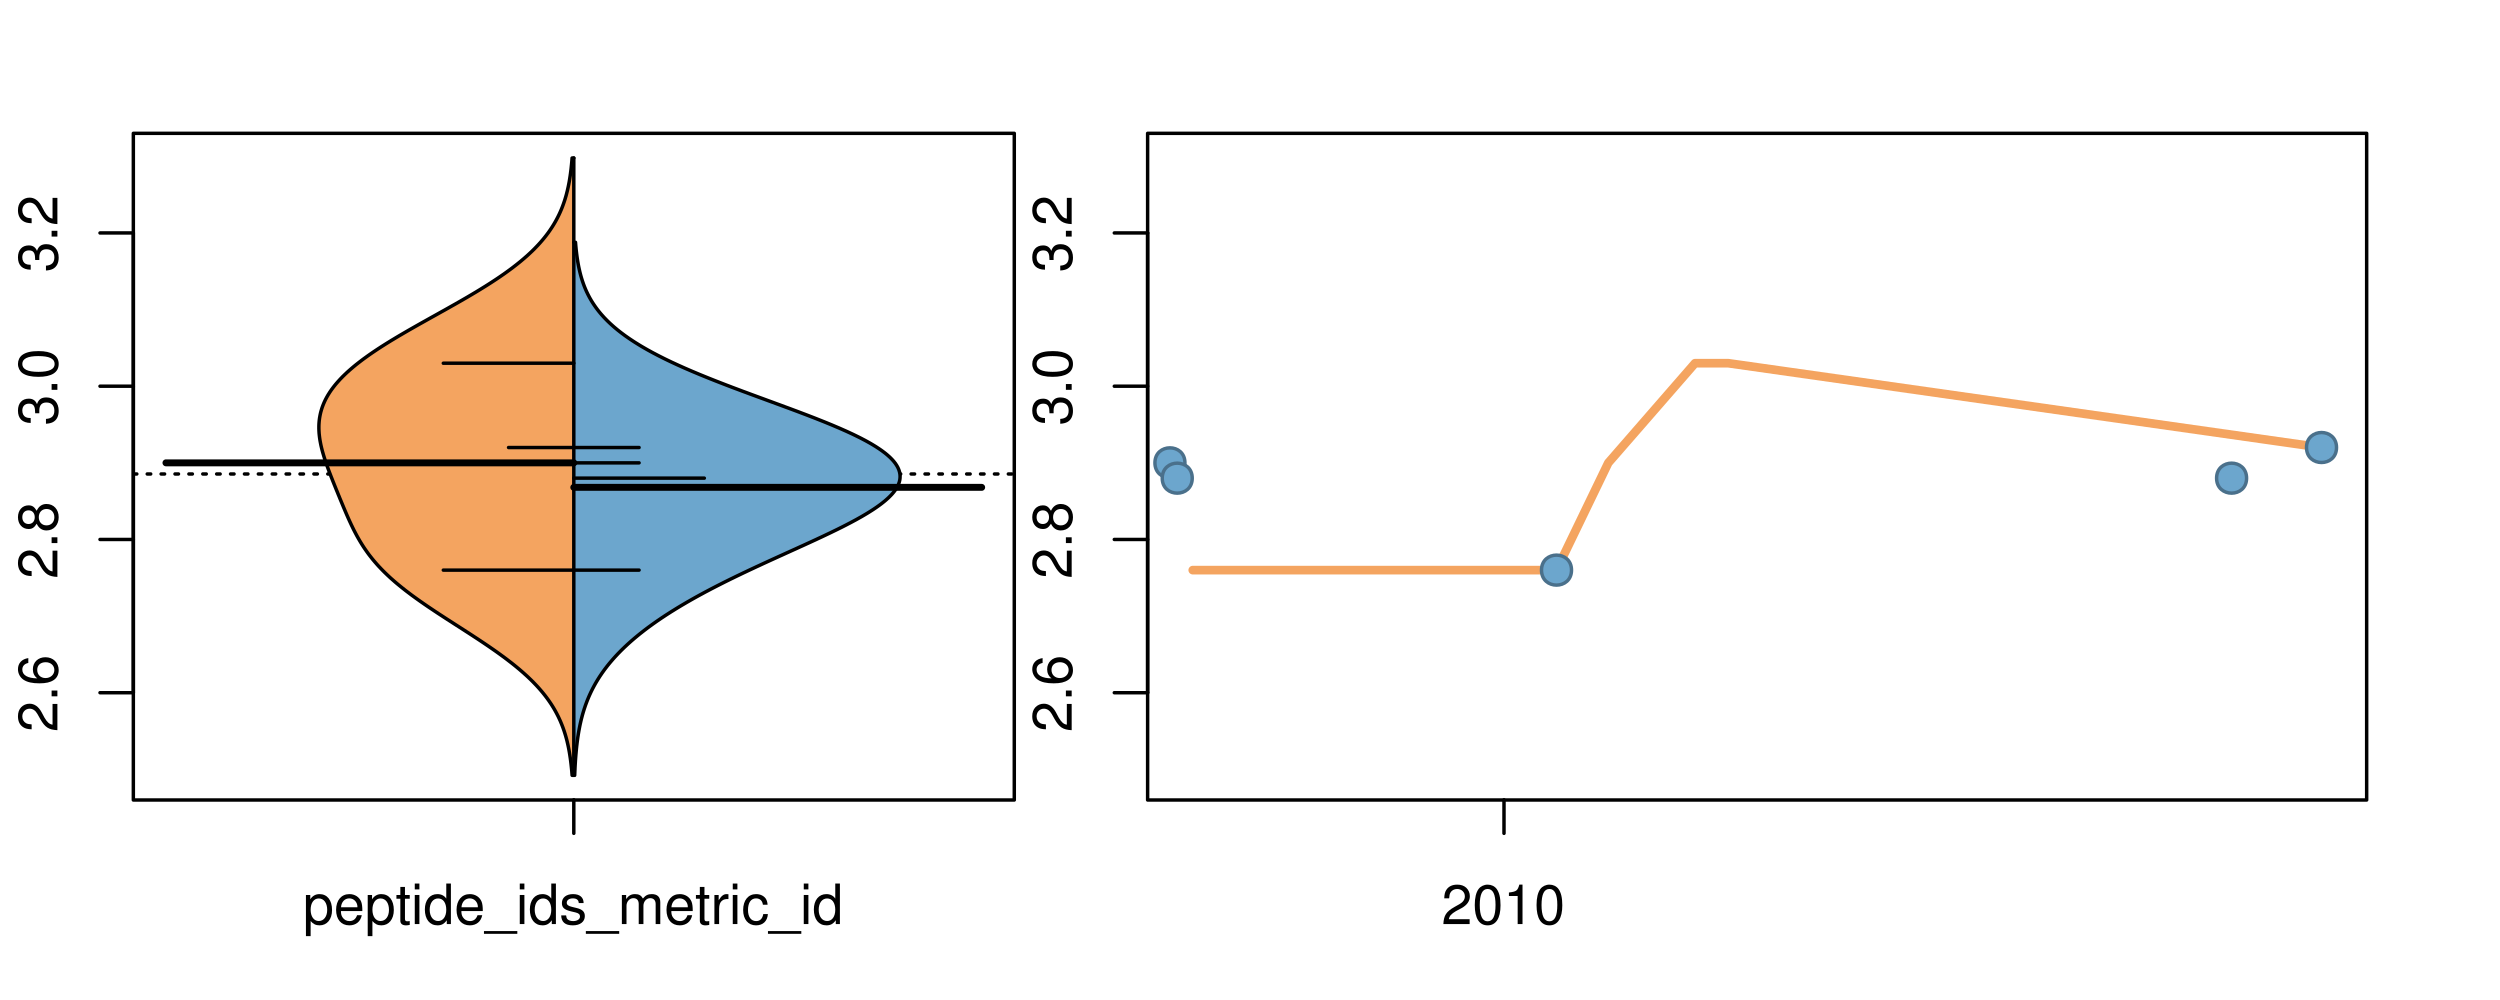 <?xml version="1.0" encoding="UTF-8"?>
<svg xmlns="http://www.w3.org/2000/svg" xmlns:xlink="http://www.w3.org/1999/xlink" width="540pt" height="216pt" viewBox="0 0 540 216" version="1.1">
<defs>
<g>
<symbol overflow="visible" id="glyph0-0">
<path style="stroke:none;" d="M -1.047 -6.078 L -1.047 -1.594 C -1.734 -1.703 -2.188 -2.094 -2.797 -3.125 L -3.438 -4.328 C -4.094 -5.516 -4.969 -6.125 -6.016 -6.125 C -6.719 -6.125 -7.375 -5.844 -7.844 -5.344 C -8.297 -4.844 -8.516 -4.219 -8.516 -3.406 C -8.516 -2.328 -8.125 -1.531 -7.406 -1.062 C -6.953 -0.75 -6.422 -0.625 -5.562 -0.594 L -5.562 -1.656 C -6.125 -1.688 -6.484 -1.766 -6.75 -1.906 C -7.266 -2.188 -7.578 -2.734 -7.578 -3.375 C -7.578 -4.328 -6.906 -5.047 -5.984 -5.047 C -5.312 -5.047 -4.734 -4.656 -4.312 -3.906 L -3.688 -2.797 C -2.672 -1.016 -1.875 -0.5 0 -0.406 L 0 -6.078 Z M -1.047 -6.078 "/>
</symbol>
<symbol overflow="visible" id="glyph0-1">
<path style="stroke:none;" d="M -1.25 -2.297 L -1.25 -1.047 L 0 -1.047 L 0 -2.297 Z M -1.25 -2.297 "/>
</symbol>
<symbol overflow="visible" id="glyph0-2">
<path style="stroke:none;" d="M -6.281 -5.969 C -7.688 -5.766 -8.516 -4.859 -8.516 -3.562 C -8.516 -2.625 -8.047 -1.781 -7.297 -1.281 C -6.469 -0.75 -5.422 -0.516 -3.875 -0.516 C -2.453 -0.516 -1.531 -0.734 -0.781 -1.234 C -0.094 -1.688 0.281 -2.438 0.281 -3.375 C 0.281 -4.984 -0.922 -6.156 -2.594 -6.156 C -4.172 -6.156 -5.297 -5.078 -5.297 -3.547 C -5.297 -2.719 -4.969 -2.047 -4.344 -1.594 C -6.422 -1.609 -7.578 -2.281 -7.578 -3.484 C -7.578 -4.234 -7.109 -4.75 -6.281 -4.922 Z M -4.359 -3.422 C -4.359 -4.438 -3.641 -5.078 -2.516 -5.078 C -1.438 -5.078 -0.656 -4.359 -0.656 -3.391 C -0.656 -2.406 -1.469 -1.656 -2.562 -1.656 C -3.625 -1.656 -4.359 -2.375 -4.359 -3.422 Z M -4.359 -3.422 "/>
</symbol>
<symbol overflow="visible" id="glyph0-3">
<path style="stroke:none;" d="M -4.469 -4.688 C -5 -5.562 -5.438 -5.859 -6.234 -5.859 C -7.578 -5.859 -8.516 -4.812 -8.516 -3.297 C -8.516 -1.797 -7.578 -0.75 -6.234 -0.75 C -5.453 -0.75 -5.016 -1.031 -4.469 -1.891 C -4.016 -0.922 -3.297 -0.438 -2.359 -0.438 C -0.797 -0.438 0.281 -1.625 0.281 -3.297 C 0.281 -4.984 -0.797 -6.156 -2.359 -6.156 C -3.297 -6.156 -4.016 -5.672 -4.469 -4.688 Z M -7.578 -3.297 C -7.578 -4.203 -7.047 -4.781 -6.219 -4.781 C -5.422 -4.781 -4.891 -4.188 -4.891 -3.297 C -4.891 -2.406 -5.422 -1.828 -6.234 -1.828 C -7.047 -1.828 -7.578 -2.406 -7.578 -3.297 Z M -4.016 -3.297 C -4.016 -4.359 -3.344 -5.078 -2.344 -5.078 C -1.328 -5.078 -0.656 -4.359 -0.656 -3.281 C -0.656 -2.25 -1.344 -1.531 -2.344 -1.531 C -3.344 -1.531 -4.016 -2.25 -4.016 -3.297 Z M -4.016 -3.297 "/>
</symbol>
<symbol overflow="visible" id="glyph0-4">
<path style="stroke:none;" d="M -3.906 -2.656 L -3.906 -3.234 C -3.906 -4.391 -3.391 -4.984 -2.359 -4.984 C -1.297 -4.984 -0.656 -4.328 -0.656 -3.234 C -0.656 -2.078 -1.234 -1.516 -2.469 -1.438 L -2.469 -0.391 C -1.781 -0.438 -1.344 -0.547 -0.953 -0.75 C -0.141 -1.188 0.281 -2.031 0.281 -3.188 C 0.281 -4.938 -0.766 -6.078 -2.375 -6.078 C -3.453 -6.078 -4.062 -5.656 -4.406 -4.625 C -4.719 -5.422 -5.312 -5.812 -6.172 -5.812 C -7.625 -5.812 -8.516 -4.844 -8.516 -3.234 C -8.516 -1.516 -7.578 -0.594 -5.766 -0.562 L -5.766 -1.625 C -6.281 -1.625 -6.562 -1.688 -6.828 -1.812 C -7.297 -2.047 -7.578 -2.578 -7.578 -3.234 C -7.578 -4.172 -7.031 -4.734 -6.125 -4.734 C -5.531 -4.734 -5.172 -4.531 -4.984 -4.062 C -4.859 -3.766 -4.812 -3.391 -4.797 -2.656 Z M -3.906 -2.656 "/>
</symbol>
<symbol overflow="visible" id="glyph0-5">
<path style="stroke:none;" d="M -8.516 -3.297 C -8.516 -2.516 -8.156 -1.781 -7.578 -1.344 C -6.828 -0.797 -5.688 -0.516 -4.109 -0.516 C -1.25 -0.516 0.281 -1.469 0.281 -3.297 C 0.281 -5.094 -1.25 -6.078 -4.047 -6.078 C -5.703 -6.078 -6.797 -5.812 -7.578 -5.25 C -8.172 -4.812 -8.516 -4.109 -8.516 -3.297 Z M -7.578 -3.297 C -7.578 -4.438 -6.422 -5 -4.141 -5 C -1.734 -5 -0.594 -4.453 -0.594 -3.281 C -0.594 -2.156 -1.781 -1.594 -4.109 -1.594 C -6.438 -1.594 -7.578 -2.156 -7.578 -3.297 Z M -7.578 -3.297 "/>
</symbol>
<symbol overflow="visible" id="glyph0-6">
<path style="stroke:none;" d="M -8.75 -5.938 L -8.75 -4.938 L -5.5 -4.938 C -6.125 -4.531 -6.469 -3.859 -6.469 -3.016 C -6.469 -1.375 -5.156 -0.312 -3.156 -0.312 C -1.031 -0.312 0.281 -1.359 0.281 -3.047 C 0.281 -3.906 -0.047 -4.516 -0.828 -5.047 L 0 -5.047 L 0 -5.938 Z M -5.531 -3.188 C -5.531 -4.266 -4.578 -4.938 -3.078 -4.938 C -1.625 -4.938 -0.656 -4.25 -0.656 -3.188 C -0.656 -2.094 -1.625 -1.359 -3.094 -1.359 C -4.562 -1.359 -5.531 -2.094 -5.531 -3.188 Z M -5.531 -3.188 "/>
</symbol>
<symbol overflow="visible" id="glyph0-7">
<path style="stroke:none;" d="M -6.281 -3.094 L -6.281 -2.047 L -7.266 -2.047 C -7.688 -2.047 -7.906 -2.297 -7.906 -2.75 C -7.906 -2.828 -7.906 -2.875 -7.891 -3.094 L -8.719 -3.094 C -8.766 -2.875 -8.781 -2.734 -8.781 -2.531 C -8.781 -1.609 -8.25 -1.062 -7.359 -1.062 L -6.281 -1.062 L -6.281 -0.219 L -5.469 -0.219 L -5.469 -1.062 L 0 -1.062 L 0 -2.047 L -5.469 -2.047 L -5.469 -3.094 Z M -6.281 -3.094 "/>
</symbol>
<symbol overflow="visible" id="glyph0-8">
<path style="stroke:none;" d="M 1.516 -6.938 L 1.516 0.266 L 2.109 0.266 L 2.109 -6.938 Z M 1.516 -6.938 "/>
</symbol>
<symbol overflow="visible" id="glyph0-9">
<path style="stroke:none;" d="M -6.469 -3.266 C -6.469 -1.5 -5.203 -0.438 -3.094 -0.438 C -0.984 -0.438 0.281 -1.484 0.281 -3.281 C 0.281 -5.047 -0.984 -6.125 -3.047 -6.125 C -5.219 -6.125 -6.469 -5.078 -6.469 -3.266 Z M -5.547 -3.281 C -5.547 -4.406 -4.625 -5.078 -3.062 -5.078 C -1.578 -5.078 -0.641 -4.375 -0.641 -3.281 C -0.641 -2.156 -1.578 -1.469 -3.094 -1.469 C -4.609 -1.469 -5.547 -2.156 -5.547 -3.281 Z M -5.547 -3.281 "/>
</symbol>
<symbol overflow="visible" id="glyph0-10">
<path style="stroke:none;" d="M -8.75 -1.828 L -8.75 -0.812 L 0 -0.812 L 0 -1.828 Z M -8.75 -1.828 "/>
</symbol>
<symbol overflow="visible" id="glyph0-11">
<path style="stroke:none;" d="M -6.062 -3.109 L 0 -3.109 L 0 -4.156 L -8.516 -4.156 L -8.516 -3.469 C -7.203 -3.094 -7.016 -2.859 -6.812 -1.219 L -6.062 -1.219 Z M -6.062 -3.109 "/>
</symbol>
<symbol overflow="visible" id="glyph0-12">
<path style="stroke:none;" d="M 0 -3.422 L -6.281 -5.828 L -6.281 -4.703 L -1.188 -2.922 L -6.281 -1.25 L -6.281 -0.125 L 0 -2.328 Z M 0 -3.422 "/>
</symbol>
<symbol overflow="visible" id="glyph0-13">
<path style="stroke:none;" d="M -0.594 -6.422 C -0.562 -6.312 -0.562 -6.266 -0.562 -6.203 C -0.562 -5.859 -0.75 -5.656 -1.062 -5.656 L -4.75 -5.656 C -5.875 -5.656 -6.469 -4.844 -6.469 -3.297 C -6.469 -2.391 -6.203 -1.625 -5.734 -1.219 C -5.406 -0.922 -5.047 -0.797 -4.422 -0.781 L -4.422 -1.781 C -5.203 -1.875 -5.547 -2.328 -5.547 -3.266 C -5.547 -4.156 -5.203 -4.672 -4.609 -4.672 L -4.344 -4.672 C -3.922 -4.672 -3.75 -4.422 -3.641 -3.625 C -3.469 -2.203 -3.422 -1.984 -3.266 -1.609 C -2.969 -0.875 -2.406 -0.5 -1.578 -0.5 C -0.438 -0.5 0.281 -1.297 0.281 -2.562 C 0.281 -3.359 0 -4 -0.641 -4.703 C -0.016 -4.781 0.281 -5.094 0.281 -5.734 C 0.281 -5.938 0.25 -6.094 0.172 -6.422 Z M -1.984 -4.672 C -1.641 -4.672 -1.438 -4.578 -1.156 -4.266 C -0.797 -3.859 -0.594 -3.375 -0.594 -2.781 C -0.594 -2 -0.969 -1.547 -1.609 -1.547 C -2.266 -1.547 -2.609 -1.984 -2.766 -3.062 C -2.906 -4.109 -2.953 -4.328 -3.109 -4.672 Z M -1.984 -4.672 "/>
</symbol>
<symbol overflow="visible" id="glyph0-14">
<path style="stroke:none;" d="M 0 -5.781 L -6.281 -5.781 L -6.281 -4.781 L -2.719 -4.781 C -1.438 -4.781 -0.594 -4.109 -0.594 -3.078 C -0.594 -2.281 -1.078 -1.781 -1.844 -1.781 L -6.281 -1.781 L -6.281 -0.781 L -1.438 -0.781 C -0.391 -0.781 0.281 -1.562 0.281 -2.781 C 0.281 -3.703 -0.047 -4.297 -0.875 -4.891 L 0 -4.891 Z M 0 -5.781 "/>
</symbol>
<symbol overflow="visible" id="glyph0-15">
<path style="stroke:none;" d="M -2.812 -6.156 C -3.766 -6.156 -4.344 -6.078 -4.812 -5.906 C -5.844 -5.5 -6.469 -4.531 -6.469 -3.359 C -6.469 -1.609 -5.125 -0.484 -3.062 -0.484 C -1 -0.484 0.281 -1.578 0.281 -3.344 C 0.281 -4.781 -0.547 -5.766 -1.906 -6.031 L -1.906 -5.016 C -1.078 -4.734 -0.641 -4.172 -0.641 -3.375 C -0.641 -2.734 -0.938 -2.203 -1.469 -1.859 C -1.828 -1.625 -2.188 -1.531 -2.812 -1.531 Z M -3.625 -1.547 C -4.781 -1.625 -5.547 -2.344 -5.547 -3.344 C -5.547 -4.328 -4.734 -5.094 -3.703 -5.094 C -3.672 -5.094 -3.641 -5.094 -3.625 -5.078 Z M -3.625 -1.547 "/>
</symbol>
<symbol overflow="visible" id="glyph1-0">
<path style="stroke:none;" d="M 0.641 2.609 L 1.656 2.609 L 1.656 -0.656 C 2.188 -0.016 2.766 0.281 3.594 0.281 C 5.203 0.281 6.281 -1.031 6.281 -3.031 C 6.281 -5.141 5.25 -6.469 3.578 -6.469 C 2.719 -6.469 2.047 -6.078 1.578 -5.344 L 1.578 -6.281 L 0.641 -6.281 Z M 3.406 -5.531 C 4.516 -5.531 5.234 -4.562 5.234 -3.062 C 5.234 -1.625 4.5 -0.656 3.406 -0.656 C 2.359 -0.656 1.656 -1.625 1.656 -3.094 C 1.656 -4.578 2.359 -5.531 3.406 -5.531 Z M 3.406 -5.531 "/>
</symbol>
<symbol overflow="visible" id="glyph1-1">
<path style="stroke:none;" d="M 6.156 -2.812 C 6.156 -3.766 6.078 -4.344 5.906 -4.812 C 5.5 -5.844 4.531 -6.469 3.359 -6.469 C 1.609 -6.469 0.484 -5.125 0.484 -3.062 C 0.484 -1 1.578 0.281 3.344 0.281 C 4.781 0.281 5.766 -0.547 6.031 -1.906 L 5.016 -1.906 C 4.734 -1.078 4.172 -0.641 3.375 -0.641 C 2.734 -0.641 2.203 -0.938 1.859 -1.469 C 1.625 -1.828 1.531 -2.188 1.531 -2.812 Z M 1.547 -3.625 C 1.625 -4.781 2.344 -5.547 3.344 -5.547 C 4.328 -5.547 5.094 -4.734 5.094 -3.703 C 5.094 -3.672 5.094 -3.641 5.078 -3.625 Z M 1.547 -3.625 "/>
</symbol>
<symbol overflow="visible" id="glyph1-2">
<path style="stroke:none;" d="M 3.047 -6.281 L 2.016 -6.281 L 2.016 -8.016 L 1.016 -8.016 L 1.016 -6.281 L 0.172 -6.281 L 0.172 -5.469 L 1.016 -5.469 L 1.016 -0.719 C 1.016 -0.078 1.453 0.281 2.234 0.281 C 2.469 0.281 2.719 0.25 3.047 0.188 L 3.047 -0.641 C 2.922 -0.609 2.766 -0.594 2.562 -0.594 C 2.141 -0.594 2.016 -0.719 2.016 -1.156 L 2.016 -5.469 L 3.047 -5.469 Z M 3.047 -6.281 "/>
</symbol>
<symbol overflow="visible" id="glyph1-3">
<path style="stroke:none;" d="M 1.797 -6.281 L 0.797 -6.281 L 0.797 0 L 1.797 0 Z M 1.797 -8.75 L 0.797 -8.75 L 0.797 -7.484 L 1.797 -7.484 Z M 1.797 -8.75 "/>
</symbol>
<symbol overflow="visible" id="glyph1-4">
<path style="stroke:none;" d="M 5.938 -8.75 L 4.938 -8.75 L 4.938 -5.5 C 4.531 -6.125 3.859 -6.469 3.016 -6.469 C 1.375 -6.469 0.312 -5.156 0.312 -3.156 C 0.312 -1.031 1.359 0.281 3.047 0.281 C 3.906 0.281 4.516 -0.047 5.047 -0.828 L 5.047 0 L 5.938 0 Z M 3.188 -5.531 C 4.266 -5.531 4.938 -4.578 4.938 -3.078 C 4.938 -1.625 4.25 -0.656 3.188 -0.656 C 2.094 -0.656 1.359 -1.625 1.359 -3.094 C 1.359 -4.562 2.094 -5.531 3.188 -5.531 Z M 3.188 -5.531 "/>
</symbol>
<symbol overflow="visible" id="glyph1-5">
<path style="stroke:none;" d="M 6.938 1.516 L -0.266 1.516 L -0.266 2.109 L 6.938 2.109 Z M 6.938 1.516 "/>
</symbol>
<symbol overflow="visible" id="glyph1-6">
<path style="stroke:none;" d="M 5.25 -4.531 C 5.25 -5.766 4.422 -6.469 2.969 -6.469 C 1.516 -6.469 0.562 -5.719 0.562 -4.547 C 0.562 -3.562 1.062 -3.094 2.562 -2.734 L 3.484 -2.516 C 4.188 -2.344 4.469 -2.094 4.469 -1.625 C 4.469 -1.047 3.875 -0.641 3 -0.641 C 2.453 -0.641 2 -0.797 1.75 -1.062 C 1.594 -1.25 1.531 -1.422 1.469 -1.875 L 0.406 -1.875 C 0.453 -0.422 1.266 0.281 2.922 0.281 C 4.5 0.281 5.516 -0.5 5.516 -1.719 C 5.516 -2.656 4.984 -3.172 3.734 -3.469 L 2.766 -3.703 C 1.953 -3.891 1.609 -4.156 1.609 -4.594 C 1.609 -5.172 2.125 -5.547 2.938 -5.547 C 3.75 -5.547 4.172 -5.203 4.203 -4.531 Z M 5.25 -4.531 "/>
</symbol>
<symbol overflow="visible" id="glyph1-7">
<path style="stroke:none;" d="M 0.844 -6.281 L 0.844 0 L 1.844 0 L 1.844 -3.953 C 1.844 -4.859 2.516 -5.594 3.328 -5.594 C 4.062 -5.594 4.484 -5.141 4.484 -4.328 L 4.484 0 L 5.5 0 L 5.5 -3.953 C 5.5 -4.859 6.156 -5.594 6.969 -5.594 C 7.703 -5.594 8.141 -5.125 8.141 -4.328 L 8.141 0 L 9.141 0 L 9.141 -4.719 C 9.141 -5.844 8.5 -6.469 7.312 -6.469 C 6.484 -6.469 5.969 -6.219 5.391 -5.516 C 5.016 -6.188 4.516 -6.469 3.703 -6.469 C 2.859 -6.469 2.297 -6.156 1.766 -5.406 L 1.766 -6.281 Z M 0.844 -6.281 "/>
</symbol>
<symbol overflow="visible" id="glyph1-8">
<path style="stroke:none;" d="M 0.828 -6.281 L 0.828 0 L 1.844 0 L 1.844 -3.266 C 1.844 -4.156 2.062 -4.75 2.547 -5.094 C 2.859 -5.328 3.156 -5.406 3.859 -5.406 L 3.859 -6.438 C 3.688 -6.453 3.594 -6.469 3.469 -6.469 C 2.812 -6.469 2.328 -6.078 1.75 -5.141 L 1.75 -6.281 Z M 0.828 -6.281 "/>
</symbol>
<symbol overflow="visible" id="glyph1-9">
<path style="stroke:none;" d="M 5.656 -4.172 C 5.609 -4.781 5.469 -5.188 5.234 -5.531 C 4.797 -6.125 4.047 -6.469 3.172 -6.469 C 1.469 -6.469 0.375 -5.125 0.375 -3.031 C 0.375 -1.016 1.453 0.281 3.156 0.281 C 4.656 0.281 5.609 -0.625 5.719 -2.156 L 4.719 -2.156 C 4.547 -1.156 4.031 -0.641 3.188 -0.641 C 2.078 -0.641 1.422 -1.547 1.422 -3.031 C 1.422 -4.609 2.062 -5.547 3.156 -5.547 C 4 -5.547 4.531 -5.047 4.641 -4.172 Z M 5.656 -4.172 "/>
</symbol>
<symbol overflow="visible" id="glyph1-10">
<path style="stroke:none;" d="M 6.078 -1.047 L 1.594 -1.047 C 1.703 -1.734 2.094 -2.188 3.125 -2.797 L 4.328 -3.438 C 5.516 -4.094 6.125 -4.969 6.125 -6.016 C 6.125 -6.719 5.844 -7.375 5.344 -7.844 C 4.844 -8.297 4.219 -8.516 3.406 -8.516 C 2.328 -8.516 1.531 -8.125 1.062 -7.406 C 0.75 -6.953 0.625 -6.422 0.594 -5.562 L 1.656 -5.562 C 1.688 -6.125 1.766 -6.484 1.906 -6.75 C 2.188 -7.266 2.734 -7.578 3.375 -7.578 C 4.328 -7.578 5.047 -6.906 5.047 -5.984 C 5.047 -5.312 4.656 -4.734 3.906 -4.312 L 2.797 -3.688 C 1.016 -2.672 0.5 -1.875 0.406 0 L 6.078 0 Z M 6.078 -1.047 "/>
</symbol>
<symbol overflow="visible" id="glyph1-11">
<path style="stroke:none;" d="M 3.297 -8.516 C 2.516 -8.516 1.781 -8.156 1.344 -7.578 C 0.797 -6.828 0.516 -5.688 0.516 -4.109 C 0.516 -1.25 1.469 0.281 3.297 0.281 C 5.094 0.281 6.078 -1.25 6.078 -4.047 C 6.078 -5.703 5.812 -6.797 5.25 -7.578 C 4.812 -8.172 4.109 -8.516 3.297 -8.516 Z M 3.297 -7.578 C 4.438 -7.578 5 -6.422 5 -4.141 C 5 -1.734 4.453 -0.594 3.281 -0.594 C 2.156 -0.594 1.594 -1.781 1.594 -4.109 C 1.594 -6.438 2.156 -7.578 3.297 -7.578 Z M 3.297 -7.578 "/>
</symbol>
<symbol overflow="visible" id="glyph1-12">
<path style="stroke:none;" d="M 3.109 -6.062 L 3.109 0 L 4.156 0 L 4.156 -8.516 L 3.469 -8.516 C 3.094 -7.203 2.859 -7.016 1.219 -6.812 L 1.219 -6.062 Z M 3.109 -6.062 "/>
</symbol>
</g>
<clipPath id="clip1">
  <path d="M 28.801 28.801 L 220.086 28.801 L 220.086 173.801 L 28.801 173.801 Z M 28.801 28.801 "/>
</clipPath>
<clipPath id="clip2">
  <path d="M 247.887 28.801 L 512.199 28.801 L 512.199 173.801 L 247.887 173.801 Z M 247.887 28.801 "/>
</clipPath>
<clipPath id="clip3">
  <path d="M 233.484 14.398 L 526.598 14.398 L 526.598 188.199 L 233.484 188.199 Z M 233.484 14.398 "/>
</clipPath>
<clipPath id="clip4">
  <path d="M 247.887 28.801 L 512.199 28.801 L 512.199 173.801 L 247.887 173.801 Z M 247.887 28.801 "/>
</clipPath>
</defs>
<g id="surface731">
<path style="fill:none;stroke-width:0.75;stroke-linecap:round;stroke-linejoin:round;stroke:rgb(0%,0%,0%);stroke-opacity:1;stroke-miterlimit:10;" d="M 28.801 172.801 L 219.086 172.801 L 219.086 28.801 L 28.801 28.801 L 28.801 172.801 "/>
<path style="fill:none;stroke-width:0.75;stroke-linecap:round;stroke-linejoin:round;stroke:rgb(0%,0%,0%);stroke-opacity:1;stroke-miterlimit:10;" d="M 28.801 149.625 L 28.801 50.32 "/>
<path style="fill:none;stroke-width:0.75;stroke-linecap:round;stroke-linejoin:round;stroke:rgb(0%,0%,0%);stroke-opacity:1;stroke-miterlimit:10;" d="M 28.801 149.625 L 21.602 149.625 "/>
<path style="fill:none;stroke-width:0.75;stroke-linecap:round;stroke-linejoin:round;stroke:rgb(0%,0%,0%);stroke-opacity:1;stroke-miterlimit:10;" d="M 28.801 116.523 L 21.602 116.523 "/>
<path style="fill:none;stroke-width:0.75;stroke-linecap:round;stroke-linejoin:round;stroke:rgb(0%,0%,0%);stroke-opacity:1;stroke-miterlimit:10;" d="M 28.801 83.422 L 21.602 83.422 "/>
<path style="fill:none;stroke-width:0.75;stroke-linecap:round;stroke-linejoin:round;stroke:rgb(0%,0%,0%);stroke-opacity:1;stroke-miterlimit:10;" d="M 28.801 50.32 L 21.602 50.32 "/>
<g style="fill:rgb(0%,0%,0%);fill-opacity:1;">
  <use xlink:href="#glyph0-0" x="12.396" y="158.125"/>
  <use xlink:href="#glyph0-1" x="12.396" y="151.453"/>
  <use xlink:href="#glyph0-2" x="12.396" y="148.117"/>
</g>
<g style="fill:rgb(0%,0%,0%);fill-opacity:1;">
  <use xlink:href="#glyph0-0" x="12.396" y="125.023"/>
  <use xlink:href="#glyph0-1" x="12.396" y="118.352"/>
  <use xlink:href="#glyph0-3" x="12.396" y="115.016"/>
</g>
<g style="fill:rgb(0%,0%,0%);fill-opacity:1;">
  <use xlink:href="#glyph0-4" x="12.396" y="91.922"/>
  <use xlink:href="#glyph0-1" x="12.396" y="85.25"/>
  <use xlink:href="#glyph0-5" x="12.396" y="81.914"/>
</g>
<g style="fill:rgb(0%,0%,0%);fill-opacity:1;">
  <use xlink:href="#glyph0-4" x="12.396" y="58.82"/>
  <use xlink:href="#glyph0-1" x="12.396" y="52.148"/>
  <use xlink:href="#glyph0-0" x="12.396" y="48.812"/>
</g>
<path style="fill:none;stroke-width:0.75;stroke-linecap:round;stroke-linejoin:round;stroke:rgb(0%,0%,0%);stroke-opacity:1;stroke-miterlimit:10;" d="M 123.941 172.801 L 123.941 172.801 "/>
<path style="fill:none;stroke-width:0.75;stroke-linecap:round;stroke-linejoin:round;stroke:rgb(0%,0%,0%);stroke-opacity:1;stroke-miterlimit:10;" d="M 123.941 172.801 L 123.941 180 "/>
<g style="fill:rgb(0%,0%,0%);fill-opacity:1;">
  <use xlink:href="#glyph1-0" x="65.441" y="199.596"/>
  <use xlink:href="#glyph1-1" x="72.113" y="199.596"/>
  <use xlink:href="#glyph1-0" x="78.785" y="199.596"/>
  <use xlink:href="#glyph1-2" x="85.457" y="199.596"/>
  <use xlink:href="#glyph1-3" x="88.793" y="199.596"/>
  <use xlink:href="#glyph1-4" x="91.457" y="199.596"/>
  <use xlink:href="#glyph1-1" x="98.129" y="199.596"/>
  <use xlink:href="#glyph1-5" x="104.801" y="199.596"/>
  <use xlink:href="#glyph1-3" x="111.473" y="199.596"/>
  <use xlink:href="#glyph1-4" x="114.137" y="199.596"/>
  <use xlink:href="#glyph1-6" x="120.809" y="199.596"/>
  <use xlink:href="#glyph1-5" x="126.809" y="199.596"/>
  <use xlink:href="#glyph1-7" x="133.48" y="199.596"/>
  <use xlink:href="#glyph1-1" x="143.477" y="199.596"/>
  <use xlink:href="#glyph1-2" x="150.148" y="199.596"/>
  <use xlink:href="#glyph1-8" x="153.484" y="199.596"/>
  <use xlink:href="#glyph1-3" x="157.48" y="199.596"/>
  <use xlink:href="#glyph1-9" x="160.145" y="199.596"/>
  <use xlink:href="#glyph1-5" x="166.145" y="199.596"/>
  <use xlink:href="#glyph1-3" x="172.816" y="199.596"/>
  <use xlink:href="#glyph1-4" x="175.48" y="199.596"/>
</g>
<g clip-path="url(#clip1)" clip-rule="nonzero">
<path style="fill:none;stroke-width:0.75;stroke-linecap:round;stroke-linejoin:round;stroke:rgb(0%,0%,0%);stroke-opacity:1;stroke-dasharray:0.75,2.25;stroke-miterlimit:10;" d="M 28.801 102.379 L 219.086 102.379 "/>
<path style=" stroke:none;fill-rule:nonzero;fill:rgb(95.686%,64.314%,37.647%);fill-opacity:1;" d="M 123.941 34.133 L 123.57 34.133 L 123.531 34.656 L 123.508 34.918 L 123.484 35.176 L 123.461 35.438 L 123.379 36.223 L 123.352 36.48 L 123.289 37.004 L 123.254 37.266 L 123.223 37.523 L 123.184 37.785 L 123.148 38.047 L 123.105 38.309 L 123.066 38.57 L 123.023 38.828 L 122.98 39.09 L 122.934 39.352 L 122.832 39.875 L 122.781 40.133 L 122.727 40.395 L 122.551 41.18 L 122.484 41.438 L 122.352 41.961 L 122.281 42.223 L 122.207 42.484 L 122.129 42.742 L 122.051 43.004 L 121.969 43.266 L 121.883 43.527 L 121.793 43.789 L 121.703 44.047 L 121.609 44.309 L 121.512 44.57 L 121.41 44.832 L 121.305 45.094 L 121.199 45.352 L 120.973 45.875 L 120.73 46.398 L 120.602 46.656 L 120.473 46.918 L 120.199 47.441 L 120.055 47.703 L 119.91 47.961 L 119.758 48.223 L 119.602 48.484 L 119.441 48.746 L 119.277 49.008 L 119.109 49.266 L 118.758 49.789 L 118.574 50.051 L 118.387 50.312 L 118.191 50.57 L 117.996 50.832 L 117.582 51.355 L 117.367 51.617 L 117.152 51.875 L 116.699 52.398 L 116.223 52.922 L 115.977 53.18 L 115.727 53.441 L 115.473 53.703 L 115.211 53.965 L 114.945 54.227 L 114.672 54.484 L 114.395 54.746 L 113.824 55.27 L 113.527 55.527 L 113.23 55.789 L 112.613 56.312 L 112.297 56.574 L 111.977 56.832 L 111.648 57.094 L 111.316 57.355 L 110.637 57.879 L 110.289 58.137 L 109.934 58.398 L 109.574 58.66 L 109.211 58.922 L 108.844 59.184 L 108.469 59.441 L 108.094 59.703 L 107.32 60.227 L 106.926 60.488 L 106.531 60.746 L 106.129 61.008 L 105.723 61.27 L 105.312 61.531 L 104.898 61.793 L 104.48 62.051 L 104.059 62.312 L 103.633 62.574 L 102.773 63.098 L 102.336 63.355 L 101.898 63.617 L 101.453 63.879 L 101.012 64.141 L 100.562 64.402 L 100.113 64.66 L 99.66 64.922 L 98.289 65.707 L 97.828 65.965 L 97.363 66.227 L 96.902 66.488 L 95.973 67.012 L 95.504 67.27 L 95.035 67.531 L 94.57 67.793 L 93.633 68.316 L 93.164 68.574 L 92.699 68.836 L 92.23 69.098 L 91.766 69.359 L 91.297 69.621 L 90.836 69.879 L 90.371 70.141 L 89.449 70.664 L 88.992 70.926 L 88.535 71.184 L 87.629 71.707 L 87.18 71.969 L 86.734 72.23 L 86.289 72.488 L 85.852 72.75 L 85.41 73.012 L 84.98 73.273 L 84.547 73.531 L 84.125 73.793 L 83.699 74.055 L 83.281 74.316 L 82.867 74.578 L 82.457 74.836 L 81.652 75.359 L 81.258 75.621 L 80.867 75.883 L 80.484 76.141 L 80.102 76.402 L 79.727 76.664 L 79.355 76.926 L 78.996 77.188 L 78.637 77.445 L 78.285 77.707 L 77.938 77.969 L 77.598 78.23 L 77.262 78.492 L 76.934 78.75 L 76.613 79.012 L 76.297 79.273 L 75.988 79.535 L 75.684 79.797 L 75.391 80.055 L 75.098 80.316 L 74.816 80.578 L 74.539 80.84 L 74.27 81.102 L 74.004 81.359 L 73.754 81.621 L 73.5 81.883 L 73.023 82.406 L 72.797 82.664 L 72.57 82.926 L 72.355 83.188 L 72.148 83.449 L 71.945 83.711 L 71.754 83.969 L 71.562 84.23 L 71.383 84.492 L 71.207 84.754 L 71.043 85.016 L 70.879 85.273 L 70.727 85.535 L 70.578 85.797 L 70.438 86.059 L 70.301 86.32 L 70.176 86.578 L 70.055 86.84 L 69.941 87.102 L 69.832 87.363 L 69.73 87.625 L 69.633 87.883 L 69.543 88.145 L 69.461 88.406 L 69.383 88.668 L 69.309 88.93 L 69.242 89.188 L 69.184 89.449 L 69.129 89.711 L 69.035 90.234 L 69 90.492 L 68.965 90.754 L 68.938 91.016 L 68.898 91.539 L 68.887 91.797 L 68.879 92.059 L 68.879 92.582 L 68.887 92.84 L 68.898 93.102 L 68.93 93.625 L 68.957 93.887 L 68.984 94.145 L 69.016 94.406 L 69.051 94.668 L 69.09 94.93 L 69.133 95.191 L 69.18 95.449 L 69.281 95.973 L 69.336 96.234 L 69.398 96.496 L 69.457 96.754 L 69.59 97.277 L 69.66 97.539 L 69.734 97.801 L 69.809 98.059 L 69.965 98.582 L 70.129 99.105 L 70.215 99.363 L 70.301 99.625 L 70.57 100.41 L 70.664 100.668 L 70.758 100.93 L 70.855 101.191 L 70.949 101.453 L 71.047 101.715 L 71.145 101.973 L 71.348 102.496 L 71.445 102.758 L 71.547 103.02 L 71.652 103.277 L 71.855 103.801 L 72.066 104.324 L 72.168 104.582 L 72.59 105.629 L 72.695 105.887 L 72.805 106.148 L 73.121 106.934 L 73.23 107.191 L 73.441 107.715 L 73.66 108.238 L 73.766 108.496 L 74.094 109.281 L 74.199 109.543 L 74.312 109.801 L 74.531 110.324 L 74.645 110.586 L 74.754 110.844 L 74.98 111.367 L 75.098 111.629 L 75.211 111.891 L 75.328 112.148 L 75.445 112.41 L 75.809 113.195 L 75.93 113.453 L 76.059 113.715 L 76.184 113.977 L 76.441 114.5 L 76.574 114.758 L 76.848 115.281 L 77.129 115.805 L 77.273 116.062 L 77.422 116.324 L 77.727 116.848 L 77.883 117.109 L 78.043 117.367 L 78.203 117.629 L 78.539 118.152 L 78.715 118.414 L 78.891 118.672 L 79.258 119.195 L 79.445 119.457 L 79.637 119.719 L 79.836 119.977 L 80.039 120.238 L 80.453 120.762 L 80.672 121.023 L 80.887 121.281 L 81.34 121.805 L 81.574 122.066 L 81.812 122.328 L 82.059 122.586 L 82.305 122.848 L 82.559 123.109 L 82.816 123.371 L 83.078 123.633 L 83.348 123.891 L 83.617 124.152 L 83.898 124.414 L 84.176 124.676 L 84.465 124.938 L 84.758 125.195 L 85.055 125.457 L 85.355 125.719 L 85.664 125.98 L 85.977 126.242 L 86.293 126.5 L 86.613 126.762 L 86.938 127.023 L 87.602 127.547 L 87.941 127.805 L 88.285 128.066 L 88.98 128.59 L 89.336 128.848 L 89.695 129.109 L 90.059 129.371 L 90.426 129.633 L 90.797 129.895 L 91.168 130.152 L 91.543 130.414 L 91.922 130.676 L 92.305 130.938 L 92.691 131.199 L 93.078 131.457 L 93.859 131.98 L 94.648 132.504 L 95.047 132.762 L 95.449 133.023 L 95.848 133.285 L 96.25 133.547 L 96.656 133.809 L 97.059 134.066 L 98.684 135.113 L 99.09 135.371 L 100.309 136.156 L 100.711 136.418 L 101.117 136.676 L 101.922 137.199 L 102.719 137.723 L 103.117 137.98 L 103.906 138.504 L 104.688 139.027 L 105.07 139.285 L 105.457 139.547 L 106.215 140.07 L 106.59 140.332 L 106.961 140.59 L 107.332 140.852 L 108.059 141.375 L 108.414 141.637 L 108.773 141.895 L 109.469 142.418 L 110.148 142.941 L 110.484 143.199 L 111.141 143.723 L 111.461 143.984 L 111.777 144.246 L 112.09 144.504 L 112.699 145.027 L 112.996 145.289 L 113.289 145.551 L 113.578 145.809 L 113.863 146.07 L 114.145 146.332 L 114.414 146.594 L 114.684 146.852 L 114.949 147.113 L 115.207 147.375 L 115.461 147.637 L 115.711 147.898 L 115.953 148.156 L 116.195 148.418 L 116.43 148.68 L 116.883 149.203 L 117.102 149.461 L 117.316 149.723 L 117.527 149.984 L 117.734 150.246 L 117.934 150.508 L 118.129 150.766 L 118.32 151.027 L 118.508 151.289 L 118.867 151.812 L 119.039 152.07 L 119.207 152.332 L 119.371 152.594 L 119.531 152.855 L 119.688 153.117 L 119.836 153.375 L 119.984 153.637 L 120.266 154.16 L 120.398 154.422 L 120.531 154.68 L 120.66 154.941 L 120.902 155.465 L 121.02 155.727 L 121.129 155.984 L 121.238 156.246 L 121.344 156.508 L 121.547 157.031 L 121.641 157.289 L 121.734 157.551 L 121.824 157.812 L 121.91 158.074 L 121.992 158.336 L 122.074 158.594 L 122.152 158.855 L 122.301 159.379 L 122.371 159.641 L 122.438 159.898 L 122.504 160.16 L 122.562 160.422 L 122.625 160.684 L 122.684 160.945 L 122.738 161.203 L 122.793 161.465 L 122.895 161.988 L 122.941 162.25 L 122.988 162.508 L 123.074 163.031 L 123.152 163.555 L 123.191 163.812 L 123.262 164.336 L 123.293 164.598 L 123.324 164.855 L 123.355 165.117 L 123.438 165.902 L 123.465 166.16 L 123.512 166.684 L 123.531 166.945 L 123.555 167.207 L 123.574 167.465 L 123.941 167.465 Z M 123.941 34.133 "/>
<path style="fill:none;stroke-width:0.75;stroke-linecap:round;stroke-linejoin:round;stroke:rgb(0%,0%,0%);stroke-opacity:1;stroke-miterlimit:10;" d="M 123.941 34.133 L 123.57 34.133 L 123.531 34.656 L 123.508 34.918 L 123.484 35.176 L 123.461 35.438 L 123.379 36.223 L 123.352 36.48 L 123.289 37.004 L 123.254 37.266 L 123.223 37.523 L 123.184 37.785 L 123.148 38.047 L 123.105 38.309 L 123.066 38.57 L 123.023 38.828 L 122.98 39.09 L 122.934 39.352 L 122.832 39.875 L 122.781 40.133 L 122.727 40.395 L 122.551 41.18 L 122.484 41.438 L 122.352 41.961 L 122.281 42.223 L 122.207 42.484 L 122.129 42.742 L 122.051 43.004 L 121.969 43.266 L 121.883 43.527 L 121.793 43.789 L 121.703 44.047 L 121.609 44.309 L 121.512 44.57 L 121.41 44.832 L 121.305 45.094 L 121.199 45.352 L 120.973 45.875 L 120.73 46.398 L 120.602 46.656 L 120.473 46.918 L 120.199 47.441 L 120.055 47.703 L 119.91 47.961 L 119.758 48.223 L 119.602 48.484 L 119.441 48.746 L 119.277 49.008 L 119.109 49.266 L 118.758 49.789 L 118.574 50.051 L 118.387 50.312 L 118.191 50.57 L 117.996 50.832 L 117.582 51.355 L 117.367 51.617 L 117.152 51.875 L 116.699 52.398 L 116.223 52.922 L 115.977 53.18 L 115.727 53.441 L 115.473 53.703 L 115.211 53.965 L 114.945 54.227 L 114.672 54.484 L 114.395 54.746 L 113.824 55.27 L 113.527 55.527 L 113.23 55.789 L 112.613 56.312 L 112.297 56.574 L 111.977 56.832 L 111.648 57.094 L 111.316 57.355 L 110.637 57.879 L 110.289 58.137 L 109.934 58.398 L 109.574 58.66 L 109.211 58.922 L 108.844 59.184 L 108.469 59.441 L 108.094 59.703 L 107.32 60.227 L 106.926 60.488 L 106.531 60.746 L 106.129 61.008 L 105.723 61.27 L 105.312 61.531 L 104.898 61.793 L 104.48 62.051 L 104.059 62.312 L 103.633 62.574 L 102.773 63.098 L 102.336 63.355 L 101.898 63.617 L 101.453 63.879 L 101.012 64.141 L 100.562 64.402 L 100.113 64.66 L 99.66 64.922 L 98.289 65.707 L 97.828 65.965 L 97.363 66.227 L 96.902 66.488 L 95.973 67.012 L 95.504 67.27 L 95.035 67.531 L 94.57 67.793 L 93.633 68.316 L 93.164 68.574 L 92.699 68.836 L 92.23 69.098 L 91.766 69.359 L 91.297 69.621 L 90.836 69.879 L 90.371 70.141 L 89.449 70.664 L 88.992 70.926 L 88.535 71.184 L 87.629 71.707 L 87.18 71.969 L 86.734 72.23 L 86.289 72.488 L 85.852 72.75 L 85.41 73.012 L 84.98 73.273 L 84.547 73.531 L 84.125 73.793 L 83.699 74.055 L 83.281 74.316 L 82.867 74.578 L 82.457 74.836 L 81.652 75.359 L 81.258 75.621 L 80.867 75.883 L 80.484 76.141 L 80.102 76.402 L 79.727 76.664 L 79.355 76.926 L 78.996 77.188 L 78.637 77.445 L 78.285 77.707 L 77.938 77.969 L 77.598 78.23 L 77.262 78.492 L 76.934 78.75 L 76.613 79.012 L 76.297 79.273 L 75.988 79.535 L 75.684 79.797 L 75.391 80.055 L 75.098 80.316 L 74.816 80.578 L 74.539 80.84 L 74.27 81.102 L 74.004 81.359 L 73.754 81.621 L 73.5 81.883 L 73.023 82.406 L 72.797 82.664 L 72.57 82.926 L 72.355 83.188 L 72.148 83.449 L 71.945 83.711 L 71.754 83.969 L 71.562 84.23 L 71.383 84.492 L 71.207 84.754 L 71.043 85.016 L 70.879 85.273 L 70.727 85.535 L 70.578 85.797 L 70.438 86.059 L 70.301 86.32 L 70.176 86.578 L 70.055 86.84 L 69.941 87.102 L 69.832 87.363 L 69.73 87.625 L 69.633 87.883 L 69.543 88.145 L 69.461 88.406 L 69.383 88.668 L 69.309 88.93 L 69.242 89.188 L 69.184 89.449 L 69.129 89.711 L 69.035 90.234 L 69 90.492 L 68.965 90.754 L 68.938 91.016 L 68.898 91.539 L 68.887 91.797 L 68.879 92.059 L 68.879 92.582 L 68.887 92.84 L 68.898 93.102 L 68.93 93.625 L 68.957 93.887 L 68.984 94.145 L 69.016 94.406 L 69.051 94.668 L 69.09 94.93 L 69.133 95.191 L 69.18 95.449 L 69.281 95.973 L 69.336 96.234 L 69.398 96.496 L 69.457 96.754 L 69.59 97.277 L 69.66 97.539 L 69.734 97.801 L 69.809 98.059 L 69.965 98.582 L 70.129 99.105 L 70.215 99.363 L 70.301 99.625 L 70.57 100.41 L 70.664 100.668 L 70.758 100.93 L 70.855 101.191 L 70.949 101.453 L 71.047 101.715 L 71.145 101.973 L 71.348 102.496 L 71.445 102.758 L 71.547 103.02 L 71.652 103.277 L 71.855 103.801 L 72.066 104.324 L 72.168 104.582 L 72.59 105.629 L 72.695 105.887 L 72.805 106.148 L 73.121 106.934 L 73.23 107.191 L 73.441 107.715 L 73.66 108.238 L 73.766 108.496 L 74.094 109.281 L 74.199 109.543 L 74.312 109.801 L 74.531 110.324 L 74.645 110.586 L 74.754 110.844 L 74.98 111.367 L 75.098 111.629 L 75.211 111.891 L 75.328 112.148 L 75.445 112.41 L 75.809 113.195 L 75.93 113.453 L 76.059 113.715 L 76.184 113.977 L 76.441 114.5 L 76.574 114.758 L 76.848 115.281 L 77.129 115.805 L 77.273 116.062 L 77.422 116.324 L 77.727 116.848 L 77.883 117.109 L 78.043 117.367 L 78.203 117.629 L 78.539 118.152 L 78.715 118.414 L 78.891 118.672 L 79.258 119.195 L 79.445 119.457 L 79.637 119.719 L 79.836 119.977 L 80.039 120.238 L 80.453 120.762 L 80.672 121.023 L 80.887 121.281 L 81.34 121.805 L 81.574 122.066 L 81.812 122.328 L 82.059 122.586 L 82.305 122.848 L 82.559 123.109 L 82.816 123.371 L 83.078 123.633 L 83.348 123.891 L 83.617 124.152 L 83.898 124.414 L 84.176 124.676 L 84.465 124.938 L 84.758 125.195 L 85.055 125.457 L 85.355 125.719 L 85.664 125.98 L 85.977 126.242 L 86.293 126.5 L 86.613 126.762 L 86.938 127.023 L 87.602 127.547 L 87.941 127.805 L 88.285 128.066 L 88.98 128.59 L 89.336 128.848 L 89.695 129.109 L 90.059 129.371 L 90.426 129.633 L 90.797 129.895 L 91.168 130.152 L 91.543 130.414 L 91.922 130.676 L 92.305 130.938 L 92.691 131.199 L 93.078 131.457 L 93.859 131.98 L 94.648 132.504 L 95.047 132.762 L 95.449 133.023 L 95.848 133.285 L 96.25 133.547 L 96.656 133.809 L 97.059 134.066 L 98.684 135.113 L 99.09 135.371 L 100.309 136.156 L 100.711 136.418 L 101.117 136.676 L 101.922 137.199 L 102.719 137.723 L 103.117 137.98 L 103.906 138.504 L 104.688 139.027 L 105.07 139.285 L 105.457 139.547 L 106.215 140.07 L 106.59 140.332 L 106.961 140.59 L 107.332 140.852 L 108.059 141.375 L 108.414 141.637 L 108.773 141.895 L 109.469 142.418 L 110.148 142.941 L 110.484 143.199 L 111.141 143.723 L 111.461 143.984 L 111.777 144.246 L 112.09 144.504 L 112.699 145.027 L 112.996 145.289 L 113.289 145.551 L 113.578 145.809 L 113.863 146.07 L 114.145 146.332 L 114.414 146.594 L 114.684 146.852 L 114.949 147.113 L 115.207 147.375 L 115.461 147.637 L 115.711 147.898 L 115.953 148.156 L 116.195 148.418 L 116.43 148.68 L 116.883 149.203 L 117.102 149.461 L 117.316 149.723 L 117.527 149.984 L 117.734 150.246 L 117.934 150.508 L 118.129 150.766 L 118.32 151.027 L 118.508 151.289 L 118.867 151.812 L 119.039 152.07 L 119.207 152.332 L 119.371 152.594 L 119.531 152.855 L 119.688 153.117 L 119.836 153.375 L 119.984 153.637 L 120.266 154.16 L 120.398 154.422 L 120.531 154.68 L 120.66 154.941 L 120.902 155.465 L 121.02 155.727 L 121.129 155.984 L 121.238 156.246 L 121.344 156.508 L 121.547 157.031 L 121.641 157.289 L 121.734 157.551 L 121.824 157.812 L 121.91 158.074 L 121.992 158.336 L 122.074 158.594 L 122.152 158.855 L 122.301 159.379 L 122.371 159.641 L 122.438 159.898 L 122.504 160.16 L 122.562 160.422 L 122.625 160.684 L 122.684 160.945 L 122.738 161.203 L 122.793 161.465 L 122.895 161.988 L 122.941 162.25 L 122.988 162.508 L 123.074 163.031 L 123.152 163.555 L 123.191 163.812 L 123.262 164.336 L 123.293 164.598 L 123.324 164.855 L 123.355 165.117 L 123.438 165.902 L 123.465 166.16 L 123.512 166.684 L 123.531 166.945 L 123.555 167.207 L 123.574 167.465 L 123.941 167.465 "/>
<path style=" stroke:none;fill-rule:nonzero;fill:rgb(42.353%,65.098%,80.392%);fill-opacity:1;" d="M 123.941 167.465 L 124.129 167.465 L 124.141 167.242 L 124.148 167.016 L 124.16 166.789 L 124.168 166.566 L 124.191 166.113 L 124.199 165.891 L 124.223 165.438 L 124.238 165.215 L 124.25 164.988 L 124.266 164.762 L 124.277 164.539 L 124.309 164.086 L 124.324 163.863 L 124.34 163.637 L 124.359 163.41 L 124.375 163.188 L 124.414 162.734 L 124.434 162.512 L 124.453 162.285 L 124.477 162.059 L 124.496 161.836 L 124.543 161.383 L 124.566 161.16 L 124.621 160.707 L 124.645 160.484 L 124.676 160.258 L 124.703 160.031 L 124.734 159.805 L 124.766 159.582 L 124.828 159.129 L 124.863 158.906 L 124.934 158.453 L 124.973 158.23 L 125.051 157.777 L 125.094 157.555 L 125.18 157.102 L 125.223 156.879 L 125.316 156.426 L 125.367 156.203 L 125.469 155.75 L 125.523 155.527 L 125.578 155.301 L 125.637 155.074 L 125.695 154.852 L 125.754 154.625 L 125.816 154.398 L 125.879 154.176 L 126.012 153.723 L 126.082 153.5 L 126.223 153.047 L 126.301 152.824 L 126.375 152.598 L 126.453 152.371 L 126.535 152.145 L 126.617 151.922 L 126.789 151.469 L 126.875 151.246 L 127.062 150.793 L 127.156 150.57 L 127.254 150.344 L 127.355 150.117 L 127.457 149.895 L 127.668 149.441 L 127.777 149.219 L 128.004 148.766 L 128.121 148.543 L 128.363 148.09 L 128.488 147.867 L 128.613 147.641 L 128.746 147.414 L 128.879 147.191 L 129.152 146.738 L 129.293 146.516 L 129.582 146.062 L 129.734 145.84 L 130.039 145.387 L 130.199 145.164 L 130.359 144.938 L 130.523 144.711 L 130.691 144.484 L 130.863 144.262 L 131.035 144.035 L 131.211 143.809 L 131.391 143.586 L 131.574 143.359 L 131.762 143.133 L 131.949 142.91 L 132.34 142.457 L 132.535 142.234 L 132.738 142.008 L 132.945 141.781 L 133.152 141.559 L 133.363 141.332 L 133.578 141.105 L 133.801 140.883 L 134.02 140.656 L 134.246 140.43 L 134.473 140.207 L 134.941 139.754 L 135.184 139.531 L 135.422 139.305 L 135.672 139.078 L 135.918 138.855 L 136.426 138.402 L 136.688 138.18 L 136.949 137.953 L 137.219 137.727 L 137.488 137.504 L 137.762 137.277 L 138.039 137.051 L 138.32 136.824 L 138.605 136.602 L 139.184 136.148 L 139.48 135.926 L 139.777 135.699 L 140.082 135.473 L 140.387 135.25 L 141.012 134.797 L 141.328 134.574 L 141.648 134.348 L 141.973 134.121 L 142.301 133.898 L 142.965 133.445 L 143.305 133.223 L 143.645 132.996 L 143.992 132.77 L 144.34 132.547 L 144.695 132.32 L 145.047 132.094 L 145.41 131.871 L 145.773 131.645 L 146.141 131.418 L 146.508 131.195 L 146.883 130.969 L 147.262 130.742 L 147.641 130.52 L 148.414 130.066 L 148.805 129.844 L 149.199 129.617 L 149.598 129.391 L 150 129.164 L 150.402 128.941 L 151.223 128.488 L 151.637 128.266 L 152.055 128.039 L 152.477 127.812 L 152.902 127.59 L 153.328 127.363 L 153.758 127.137 L 154.191 126.914 L 154.629 126.688 L 155.07 126.461 L 155.512 126.238 L 155.957 126.012 L 156.406 125.785 L 156.855 125.562 L 157.312 125.336 L 157.766 125.109 L 158.227 124.887 L 158.688 124.66 L 159.152 124.434 L 159.617 124.211 L 160.09 123.984 L 160.559 123.758 L 161.035 123.535 L 161.508 123.309 L 161.988 123.082 L 162.465 122.859 L 162.949 122.633 L 163.43 122.406 L 163.918 122.184 L 164.402 121.957 L 164.891 121.73 L 165.383 121.504 L 165.871 121.281 L 166.363 121.055 L 166.859 120.828 L 167.352 120.605 L 168.344 120.152 L 168.84 119.93 L 169.832 119.477 L 170.328 119.254 L 170.824 119.027 L 171.324 118.801 L 171.82 118.578 L 172.316 118.352 L 172.809 118.125 L 173.305 117.902 L 173.801 117.676 L 174.293 117.449 L 174.781 117.227 L 175.273 117 L 175.762 116.773 L 176.25 116.551 L 176.73 116.324 L 177.215 116.098 L 177.695 115.875 L 178.172 115.648 L 178.645 115.422 L 179.117 115.199 L 179.586 114.973 L 180.051 114.746 L 180.512 114.523 L 180.973 114.297 L 181.426 114.07 L 181.875 113.848 L 182.32 113.621 L 182.762 113.395 L 183.195 113.168 L 183.629 112.945 L 184.473 112.492 L 184.887 112.27 L 185.293 112.043 L 185.695 111.816 L 186.094 111.594 L 186.48 111.367 L 186.863 111.141 L 187.238 110.918 L 187.609 110.691 L 187.969 110.465 L 188.32 110.242 L 188.668 110.016 L 189.004 109.789 L 189.332 109.566 L 189.652 109.34 L 189.965 109.113 L 190.266 108.891 L 190.559 108.664 L 190.844 108.438 L 191.117 108.215 L 191.383 107.988 L 191.637 107.762 L 191.883 107.539 L 192.117 107.312 L 192.34 107.086 L 192.555 106.863 L 192.758 106.637 L 192.949 106.41 L 193.129 106.188 L 193.301 105.961 L 193.457 105.734 L 193.605 105.508 L 193.738 105.285 L 193.863 105.059 L 193.969 104.832 L 194.074 104.609 L 194.156 104.383 L 194.234 104.156 L 194.293 103.934 L 194.348 103.707 L 194.379 103.48 L 194.406 103.258 L 194.414 103.031 L 194.418 102.805 L 194.398 102.582 L 194.379 102.355 L 194.332 102.129 L 194.289 101.906 L 194.215 101.68 L 194.145 101.453 L 194.047 101.23 L 193.949 101.004 L 193.824 100.777 L 193.699 100.555 L 193.402 100.102 L 193.227 99.879 L 193.051 99.652 L 192.852 99.426 L 192.648 99.203 L 192.426 98.977 L 192.199 98.75 L 191.949 98.527 L 191.695 98.301 L 191.426 98.074 L 191.148 97.848 L 190.852 97.625 L 190.551 97.398 L 190.23 97.172 L 189.906 96.949 L 189.562 96.723 L 189.215 96.496 L 188.852 96.273 L 188.48 96.047 L 188.098 95.82 L 187.707 95.598 L 187.301 95.371 L 186.887 95.145 L 186.461 94.922 L 186.031 94.695 L 185.586 94.469 L 185.133 94.246 L 184.672 94.02 L 184.203 93.793 L 183.723 93.57 L 183.238 93.344 L 182.742 93.117 L 182.238 92.895 L 181.727 92.668 L 181.211 92.441 L 180.684 92.219 L 180.152 91.992 L 179.617 91.766 L 179.07 91.543 L 178.52 91.316 L 177.965 91.09 L 177.402 90.867 L 176.262 90.414 L 175.684 90.188 L 175.105 89.965 L 174.52 89.738 L 173.93 89.512 L 173.336 89.289 L 172.742 89.062 L 172.145 88.836 L 171.543 88.613 L 170.332 88.16 L 169.723 87.938 L 168.504 87.484 L 167.891 87.262 L 166.664 86.809 L 166.051 86.586 L 164.824 86.133 L 164.211 85.91 L 162.984 85.457 L 162.375 85.234 L 161.766 85.008 L 161.16 84.781 L 160.551 84.559 L 159.348 84.105 L 158.75 83.883 L 158.152 83.656 L 157.562 83.43 L 156.973 83.207 L 155.801 82.754 L 155.223 82.527 L 154.648 82.305 L 153.508 81.852 L 152.949 81.629 L 152.387 81.402 L 151.836 81.176 L 151.285 80.953 L 150.742 80.727 L 150.203 80.5 L 149.672 80.277 L 149.141 80.051 L 148.621 79.824 L 148.102 79.602 L 147.59 79.375 L 147.086 79.148 L 146.586 78.926 L 146.09 78.699 L 145.605 78.473 L 145.121 78.25 L 144.176 77.797 L 143.715 77.574 L 143.258 77.348 L 142.809 77.121 L 142.363 76.898 L 141.926 76.672 L 141.496 76.445 L 141.07 76.223 L 140.652 75.996 L 140.242 75.77 L 139.836 75.547 L 139.047 75.094 L 138.664 74.871 L 138.285 74.645 L 137.914 74.418 L 137.551 74.191 L 137.191 73.969 L 136.84 73.742 L 136.496 73.516 L 136.156 73.293 L 135.824 73.066 L 135.5 72.84 L 135.18 72.617 L 134.867 72.391 L 134.562 72.164 L 134.262 71.941 L 133.969 71.715 L 133.68 71.488 L 133.398 71.266 L 132.852 70.812 L 132.59 70.59 L 132.332 70.363 L 132.082 70.137 L 131.836 69.914 L 131.359 69.461 L 131.133 69.238 L 130.91 69.012 L 130.691 68.785 L 130.477 68.562 L 130.07 68.109 L 129.875 67.887 L 129.68 67.66 L 129.496 67.434 L 129.312 67.211 L 128.961 66.758 L 128.797 66.531 L 128.633 66.309 L 128.32 65.855 L 128.172 65.633 L 128.023 65.406 L 127.883 65.18 L 127.742 64.957 L 127.613 64.73 L 127.48 64.504 L 127.355 64.281 L 127.234 64.055 L 127.117 63.828 L 127 63.605 L 126.781 63.152 L 126.676 62.93 L 126.574 62.703 L 126.477 62.477 L 126.383 62.254 L 126.289 62.027 L 126.199 61.801 L 126.117 61.578 L 126.031 61.352 L 125.953 61.125 L 125.875 60.902 L 125.797 60.676 L 125.727 60.449 L 125.656 60.227 L 125.586 60 L 125.523 59.773 L 125.457 59.551 L 125.281 58.871 L 125.227 58.648 L 125.125 58.195 L 125.074 57.973 L 124.98 57.52 L 124.938 57.297 L 124.895 57.07 L 124.855 56.844 L 124.816 56.621 L 124.777 56.395 L 124.742 56.168 L 124.707 55.945 L 124.672 55.719 L 124.641 55.492 L 124.609 55.27 L 124.582 55.043 L 124.551 54.816 L 124.527 54.594 L 124.473 54.141 L 124.449 53.918 L 124.426 53.691 L 124.406 53.465 L 124.383 53.242 L 124.344 52.789 L 124.324 52.566 L 124.309 52.34 L 123.941 52.34 Z M 123.941 167.465 "/>
<path style="fill:none;stroke-width:0.75;stroke-linecap:round;stroke-linejoin:round;stroke:rgb(0%,0%,0%);stroke-opacity:1;stroke-miterlimit:10;" d="M 123.941 167.465 L 124.129 167.465 L 124.141 167.242 L 124.148 167.016 L 124.16 166.789 L 124.168 166.566 L 124.191 166.113 L 124.199 165.891 L 124.223 165.438 L 124.238 165.215 L 124.25 164.988 L 124.266 164.762 L 124.277 164.539 L 124.309 164.086 L 124.324 163.863 L 124.34 163.637 L 124.359 163.41 L 124.375 163.188 L 124.414 162.734 L 124.434 162.512 L 124.453 162.285 L 124.477 162.059 L 124.496 161.836 L 124.543 161.383 L 124.566 161.16 L 124.621 160.707 L 124.645 160.484 L 124.676 160.258 L 124.703 160.031 L 124.734 159.805 L 124.766 159.582 L 124.828 159.129 L 124.863 158.906 L 124.934 158.453 L 124.973 158.23 L 125.051 157.777 L 125.094 157.555 L 125.18 157.102 L 125.223 156.879 L 125.316 156.426 L 125.367 156.203 L 125.469 155.75 L 125.523 155.527 L 125.578 155.301 L 125.637 155.074 L 125.695 154.852 L 125.754 154.625 L 125.816 154.398 L 125.879 154.176 L 126.012 153.723 L 126.082 153.5 L 126.223 153.047 L 126.301 152.824 L 126.375 152.598 L 126.453 152.371 L 126.535 152.145 L 126.617 151.922 L 126.789 151.469 L 126.875 151.246 L 127.062 150.793 L 127.156 150.57 L 127.254 150.344 L 127.355 150.117 L 127.457 149.895 L 127.668 149.441 L 127.777 149.219 L 128.004 148.766 L 128.121 148.543 L 128.363 148.09 L 128.488 147.867 L 128.613 147.641 L 128.746 147.414 L 128.879 147.191 L 129.152 146.738 L 129.293 146.516 L 129.582 146.062 L 129.734 145.84 L 130.039 145.387 L 130.199 145.164 L 130.359 144.938 L 130.523 144.711 L 130.691 144.484 L 130.863 144.262 L 131.035 144.035 L 131.211 143.809 L 131.391 143.586 L 131.574 143.359 L 131.762 143.133 L 131.949 142.91 L 132.34 142.457 L 132.535 142.234 L 132.738 142.008 L 132.945 141.781 L 133.152 141.559 L 133.363 141.332 L 133.578 141.105 L 133.801 140.883 L 134.02 140.656 L 134.246 140.43 L 134.473 140.207 L 134.941 139.754 L 135.184 139.531 L 135.422 139.305 L 135.672 139.078 L 135.918 138.855 L 136.426 138.402 L 136.688 138.18 L 136.949 137.953 L 137.219 137.727 L 137.488 137.504 L 137.762 137.277 L 138.039 137.051 L 138.32 136.824 L 138.605 136.602 L 139.184 136.148 L 139.48 135.926 L 139.777 135.699 L 140.082 135.473 L 140.387 135.25 L 141.012 134.797 L 141.328 134.574 L 141.648 134.348 L 141.973 134.121 L 142.301 133.898 L 142.965 133.445 L 143.305 133.223 L 143.645 132.996 L 143.992 132.77 L 144.34 132.547 L 144.695 132.32 L 145.047 132.094 L 145.41 131.871 L 145.773 131.645 L 146.141 131.418 L 146.508 131.195 L 146.883 130.969 L 147.262 130.742 L 147.641 130.52 L 148.414 130.066 L 148.805 129.844 L 149.199 129.617 L 149.598 129.391 L 150 129.164 L 150.402 128.941 L 151.223 128.488 L 151.637 128.266 L 152.055 128.039 L 152.477 127.812 L 152.902 127.59 L 153.328 127.363 L 153.758 127.137 L 154.191 126.914 L 154.629 126.688 L 155.07 126.461 L 155.512 126.238 L 155.957 126.012 L 156.406 125.785 L 156.855 125.562 L 157.312 125.336 L 157.766 125.109 L 158.227 124.887 L 158.688 124.66 L 159.152 124.434 L 159.617 124.211 L 160.09 123.984 L 160.559 123.758 L 161.035 123.535 L 161.508 123.309 L 161.988 123.082 L 162.465 122.859 L 162.949 122.633 L 163.43 122.406 L 163.918 122.184 L 164.402 121.957 L 164.891 121.73 L 165.383 121.504 L 165.871 121.281 L 166.363 121.055 L 166.859 120.828 L 167.352 120.605 L 168.344 120.152 L 168.84 119.93 L 169.832 119.477 L 170.328 119.254 L 170.824 119.027 L 171.324 118.801 L 171.82 118.578 L 172.316 118.352 L 172.809 118.125 L 173.305 117.902 L 173.801 117.676 L 174.293 117.449 L 174.781 117.227 L 175.273 117 L 175.762 116.773 L 176.25 116.551 L 176.73 116.324 L 177.215 116.098 L 177.695 115.875 L 178.172 115.648 L 178.645 115.422 L 179.117 115.199 L 179.586 114.973 L 180.051 114.746 L 180.512 114.523 L 180.973 114.297 L 181.426 114.07 L 181.875 113.848 L 182.32 113.621 L 182.762 113.395 L 183.195 113.168 L 183.629 112.945 L 184.473 112.492 L 184.887 112.27 L 185.293 112.043 L 185.695 111.816 L 186.094 111.594 L 186.48 111.367 L 186.863 111.141 L 187.238 110.918 L 187.609 110.691 L 187.969 110.465 L 188.32 110.242 L 188.668 110.016 L 189.004 109.789 L 189.332 109.566 L 189.652 109.34 L 189.965 109.113 L 190.266 108.891 L 190.559 108.664 L 190.844 108.438 L 191.117 108.215 L 191.383 107.988 L 191.637 107.762 L 191.883 107.539 L 192.117 107.312 L 192.34 107.086 L 192.555 106.863 L 192.758 106.637 L 192.949 106.41 L 193.129 106.188 L 193.301 105.961 L 193.457 105.734 L 193.605 105.508 L 193.738 105.285 L 193.863 105.059 L 193.969 104.832 L 194.074 104.609 L 194.156 104.383 L 194.234 104.156 L 194.293 103.934 L 194.348 103.707 L 194.379 103.48 L 194.406 103.258 L 194.414 103.031 L 194.418 102.805 L 194.398 102.582 L 194.379 102.355 L 194.332 102.129 L 194.289 101.906 L 194.215 101.68 L 194.145 101.453 L 194.047 101.23 L 193.949 101.004 L 193.824 100.777 L 193.699 100.555 L 193.402 100.102 L 193.227 99.879 L 193.051 99.652 L 192.852 99.426 L 192.648 99.203 L 192.426 98.977 L 192.199 98.75 L 191.949 98.527 L 191.695 98.301 L 191.426 98.074 L 191.148 97.848 L 190.852 97.625 L 190.551 97.398 L 190.23 97.172 L 189.906 96.949 L 189.562 96.723 L 189.215 96.496 L 188.852 96.273 L 188.48 96.047 L 188.098 95.82 L 187.707 95.598 L 187.301 95.371 L 186.887 95.145 L 186.461 94.922 L 186.031 94.695 L 185.586 94.469 L 185.133 94.246 L 184.672 94.02 L 184.203 93.793 L 183.723 93.57 L 183.238 93.344 L 182.742 93.117 L 182.238 92.895 L 181.727 92.668 L 181.211 92.441 L 180.684 92.219 L 180.152 91.992 L 179.617 91.766 L 179.07 91.543 L 178.52 91.316 L 177.965 91.09 L 177.402 90.867 L 176.262 90.414 L 175.684 90.188 L 175.105 89.965 L 174.52 89.738 L 173.93 89.512 L 173.336 89.289 L 172.742 89.062 L 172.145 88.836 L 171.543 88.613 L 170.332 88.16 L 169.723 87.938 L 168.504 87.484 L 167.891 87.262 L 166.664 86.809 L 166.051 86.586 L 164.824 86.133 L 164.211 85.91 L 162.984 85.457 L 162.375 85.234 L 161.766 85.008 L 161.16 84.781 L 160.551 84.559 L 159.348 84.105 L 158.75 83.883 L 158.152 83.656 L 157.562 83.43 L 156.973 83.207 L 155.801 82.754 L 155.223 82.527 L 154.648 82.305 L 153.508 81.852 L 152.949 81.629 L 152.387 81.402 L 151.836 81.176 L 151.285 80.953 L 150.742 80.727 L 150.203 80.5 L 149.672 80.277 L 149.141 80.051 L 148.621 79.824 L 148.102 79.602 L 147.59 79.375 L 147.086 79.148 L 146.586 78.926 L 146.09 78.699 L 145.605 78.473 L 145.121 78.25 L 144.176 77.797 L 143.715 77.574 L 143.258 77.348 L 142.809 77.121 L 142.363 76.898 L 141.926 76.672 L 141.496 76.445 L 141.07 76.223 L 140.652 75.996 L 140.242 75.77 L 139.836 75.547 L 139.047 75.094 L 138.664 74.871 L 138.285 74.645 L 137.914 74.418 L 137.551 74.191 L 137.191 73.969 L 136.84 73.742 L 136.496 73.516 L 136.156 73.293 L 135.824 73.066 L 135.5 72.84 L 135.18 72.617 L 134.867 72.391 L 134.562 72.164 L 134.262 71.941 L 133.969 71.715 L 133.68 71.488 L 133.398 71.266 L 132.852 70.812 L 132.59 70.59 L 132.332 70.363 L 132.082 70.137 L 131.836 69.914 L 131.359 69.461 L 131.133 69.238 L 130.91 69.012 L 130.691 68.785 L 130.477 68.562 L 130.07 68.109 L 129.875 67.887 L 129.68 67.66 L 129.496 67.434 L 129.312 67.211 L 128.961 66.758 L 128.797 66.531 L 128.633 66.309 L 128.32 65.855 L 128.172 65.633 L 128.023 65.406 L 127.883 65.18 L 127.742 64.957 L 127.613 64.73 L 127.48 64.504 L 127.355 64.281 L 127.234 64.055 L 127.117 63.828 L 127 63.605 L 126.781 63.152 L 126.676 62.93 L 126.574 62.703 L 126.477 62.477 L 126.383 62.254 L 126.289 62.027 L 126.199 61.801 L 126.117 61.578 L 126.031 61.352 L 125.953 61.125 L 125.875 60.902 L 125.797 60.676 L 125.727 60.449 L 125.656 60.227 L 125.586 60 L 125.523 59.773 L 125.457 59.551 L 125.281 58.871 L 125.227 58.648 L 125.125 58.195 L 125.074 57.973 L 124.98 57.52 L 124.938 57.297 L 124.895 57.07 L 124.855 56.844 L 124.816 56.621 L 124.777 56.395 L 124.742 56.168 L 124.707 55.945 L 124.672 55.719 L 124.641 55.492 L 124.609 55.27 L 124.582 55.043 L 124.551 54.816 L 124.527 54.594 L 124.473 54.141 L 124.449 53.918 L 124.426 53.691 L 124.406 53.465 L 124.383 53.242 L 124.344 52.789 L 124.324 52.566 L 124.309 52.34 L 123.941 52.34 "/>
<path style="fill:none;stroke-width:1.5;stroke-linecap:round;stroke-linejoin:round;stroke:rgb(0%,0%,0%);stroke-opacity:1;stroke-miterlimit:10;" d="M 35.848 99.973 L 123.941 99.973 "/>
<path style="fill:none;stroke-width:1.5;stroke-linecap:round;stroke-linejoin:round;stroke:rgb(0%,0%,0%);stroke-opacity:1;stroke-miterlimit:10;" d="M 123.941 105.27 L 212.039 105.27 "/>
<path style="fill:none;stroke-width:0.75;stroke-linecap:round;stroke-linejoin:round;stroke:rgb(0%,0%,0%);stroke-opacity:1;stroke-miterlimit:10;" d="M 95.754 123.145 L 123.941 123.145 "/>
<path style="fill:none;stroke-width:0.75;stroke-linecap:round;stroke-linejoin:round;stroke:rgb(0%,0%,0%);stroke-opacity:1;stroke-miterlimit:10;" d="M 109.848 99.973 L 123.941 99.973 "/>
<path style="fill:none;stroke-width:0.75;stroke-linecap:round;stroke-linejoin:round;stroke:rgb(0%,0%,0%);stroke-opacity:1;stroke-miterlimit:10;" d="M 109.848 96.664 L 123.941 96.664 "/>
<path style="fill:none;stroke-width:0.75;stroke-linecap:round;stroke-linejoin:round;stroke:rgb(0%,0%,0%);stroke-opacity:1;stroke-miterlimit:10;" d="M 95.754 78.457 L 123.941 78.457 "/>
<path style="fill:none;stroke-width:0.75;stroke-linecap:round;stroke-linejoin:round;stroke:rgb(0%,0%,0%);stroke-opacity:1;stroke-miterlimit:10;" d="M 123.941 123.145 L 138.039 123.145 "/>
<path style="fill:none;stroke-width:0.75;stroke-linecap:round;stroke-linejoin:round;stroke:rgb(0%,0%,0%);stroke-opacity:1;stroke-miterlimit:10;" d="M 123.941 103.281 L 152.133 103.281 "/>
<path style="fill:none;stroke-width:0.75;stroke-linecap:round;stroke-linejoin:round;stroke:rgb(0%,0%,0%);stroke-opacity:1;stroke-miterlimit:10;" d="M 123.941 99.973 L 138.039 99.973 "/>
<path style="fill:none;stroke-width:0.75;stroke-linecap:round;stroke-linejoin:round;stroke:rgb(0%,0%,0%);stroke-opacity:1;stroke-miterlimit:10;" d="M 123.941 96.664 L 138.039 96.664 "/>
<path style="fill:none;stroke-width:0.75;stroke-linecap:round;stroke-linejoin:round;stroke:rgb(0%,0%,0%);stroke-opacity:1;stroke-miterlimit:10;" d="M 123.941 167.465 L 123.941 34.133 "/>
</g>
<g clip-path="url(#clip2)" clip-rule="nonzero">
<path style="fill:none;stroke-width:1.875;stroke-linecap:round;stroke-linejoin:round;stroke:rgb(95.686%,64.314%,37.647%);stroke-opacity:1;stroke-miterlimit:10;" d="M 257.637 123.145 L 336.203 123.145 L 347.395 99.973 L 366.125 78.457 L 373.336 78.457 L 501.449 96.664 "/>
</g>
<path style="fill:none;stroke-width:0.75;stroke-linecap:round;stroke-linejoin:round;stroke:rgb(0%,0%,0%);stroke-opacity:1;stroke-miterlimit:10;" d="M 324.863 172.801 L 324.863 172.801 "/>
<path style="fill:none;stroke-width:0.75;stroke-linecap:round;stroke-linejoin:round;stroke:rgb(0%,0%,0%);stroke-opacity:1;stroke-miterlimit:10;" d="M 324.863 172.801 L 324.863 180 "/>
<g style="fill:rgb(0%,0%,0%);fill-opacity:1;">
  <use xlink:href="#glyph1-10" x="311.363" y="199.596"/>
  <use xlink:href="#glyph1-11" x="318.035" y="199.596"/>
  <use xlink:href="#glyph1-12" x="324.707" y="199.596"/>
  <use xlink:href="#glyph1-11" x="331.379" y="199.596"/>
</g>
<path style="fill:none;stroke-width:0.75;stroke-linecap:round;stroke-linejoin:round;stroke:rgb(0%,0%,0%);stroke-opacity:1;stroke-miterlimit:10;" d="M 247.887 149.625 L 247.887 50.32 "/>
<path style="fill:none;stroke-width:0.75;stroke-linecap:round;stroke-linejoin:round;stroke:rgb(0%,0%,0%);stroke-opacity:1;stroke-miterlimit:10;" d="M 247.887 149.625 L 240.688 149.625 "/>
<path style="fill:none;stroke-width:0.75;stroke-linecap:round;stroke-linejoin:round;stroke:rgb(0%,0%,0%);stroke-opacity:1;stroke-miterlimit:10;" d="M 247.887 116.523 L 240.688 116.523 "/>
<path style="fill:none;stroke-width:0.75;stroke-linecap:round;stroke-linejoin:round;stroke:rgb(0%,0%,0%);stroke-opacity:1;stroke-miterlimit:10;" d="M 247.887 83.422 L 240.688 83.422 "/>
<path style="fill:none;stroke-width:0.75;stroke-linecap:round;stroke-linejoin:round;stroke:rgb(0%,0%,0%);stroke-opacity:1;stroke-miterlimit:10;" d="M 247.887 50.32 L 240.688 50.32 "/>
<g style="fill:rgb(0%,0%,0%);fill-opacity:1;">
  <use xlink:href="#glyph0-0" x="231.482" y="158.125"/>
  <use xlink:href="#glyph0-1" x="231.482" y="151.453"/>
  <use xlink:href="#glyph0-2" x="231.482" y="148.117"/>
</g>
<g style="fill:rgb(0%,0%,0%);fill-opacity:1;">
  <use xlink:href="#glyph0-0" x="231.482" y="125.023"/>
  <use xlink:href="#glyph0-1" x="231.482" y="118.352"/>
  <use xlink:href="#glyph0-3" x="231.482" y="115.016"/>
</g>
<g style="fill:rgb(0%,0%,0%);fill-opacity:1;">
  <use xlink:href="#glyph0-4" x="231.482" y="91.922"/>
  <use xlink:href="#glyph0-1" x="231.482" y="85.25"/>
  <use xlink:href="#glyph0-5" x="231.482" y="81.914"/>
</g>
<g style="fill:rgb(0%,0%,0%);fill-opacity:1;">
  <use xlink:href="#glyph0-4" x="231.482" y="58.82"/>
  <use xlink:href="#glyph0-1" x="231.482" y="52.148"/>
  <use xlink:href="#glyph0-0" x="231.482" y="48.812"/>
</g>
<path style="fill:none;stroke-width:0.75;stroke-linecap:round;stroke-linejoin:round;stroke:rgb(0%,0%,0%);stroke-opacity:1;stroke-miterlimit:10;" d="M 247.887 172.801 L 511.199 172.801 L 511.199 28.801 L 247.887 28.801 L 247.887 172.801 "/>
<g clip-path="url(#clip3)" clip-rule="nonzero">
<g style="fill:rgb(0%,0%,0%);fill-opacity:1;">
  <use xlink:href="#glyph0-6" x="202.682" y="138.301"/>
  <use xlink:href="#glyph0-7" x="202.682" y="131.629"/>
  <use xlink:href="#glyph0-8" x="202.682" y="128.293"/>
  <use xlink:href="#glyph0-9" x="202.682" y="121.621"/>
  <use xlink:href="#glyph0-10" x="202.682" y="114.949"/>
  <use xlink:href="#glyph0-6" x="202.682" y="112.285"/>
  <use xlink:href="#glyph0-1" x="202.682" y="105.613"/>
  <use xlink:href="#glyph0-11" x="202.682" y="102.277"/>
  <use xlink:href="#glyph0-1" x="202.682" y="95.605"/>
  <use xlink:href="#glyph0-12" x="202.682" y="92.27"/>
  <use xlink:href="#glyph0-13" x="202.682" y="86.27"/>
  <use xlink:href="#glyph0-10" x="202.682" y="79.598"/>
  <use xlink:href="#glyph0-14" x="202.682" y="76.934"/>
  <use xlink:href="#glyph0-15" x="202.682" y="70.262"/>
</g>
</g>
<g clip-path="url(#clip4)" clip-rule="nonzero">
<path style="fill-rule:nonzero;fill:rgb(42.353%,65.098%,80.392%);fill-opacity:1;stroke-width:0.75;stroke-linecap:round;stroke-linejoin:round;stroke:rgb(29.02%,43.922%,54.51%);stroke-opacity:1;stroke-miterlimit:10;" d="M 255.945 99.973 C 255.945 104.293 249.465 104.293 249.465 99.973 C 249.465 95.652 255.945 95.652 255.945 99.973 "/>
<path style="fill-rule:nonzero;fill:rgb(42.353%,65.098%,80.392%);fill-opacity:1;stroke-width:0.75;stroke-linecap:round;stroke-linejoin:round;stroke:rgb(29.02%,43.922%,54.51%);stroke-opacity:1;stroke-miterlimit:10;" d="M 257.523 103.281 C 257.523 107.602 251.043 107.602 251.043 103.281 C 251.043 98.961 257.523 98.961 257.523 103.281 "/>
<path style="fill-rule:nonzero;fill:rgb(42.353%,65.098%,80.392%);fill-opacity:1;stroke-width:0.75;stroke-linecap:round;stroke-linejoin:round;stroke:rgb(29.02%,43.922%,54.51%);stroke-opacity:1;stroke-miterlimit:10;" d="M 339.445 123.145 C 339.445 127.465 332.965 127.465 332.965 123.145 C 332.965 118.824 339.445 118.824 339.445 123.145 "/>
<path style="fill-rule:nonzero;fill:rgb(42.353%,65.098%,80.392%);fill-opacity:1;stroke-width:0.75;stroke-linecap:round;stroke-linejoin:round;stroke:rgb(29.02%,43.922%,54.51%);stroke-opacity:1;stroke-miterlimit:10;" d="M 485.262 103.281 C 485.262 107.602 478.785 107.602 478.785 103.281 C 478.785 98.961 485.262 98.961 485.262 103.281 "/>
<path style="fill-rule:nonzero;fill:rgb(42.353%,65.098%,80.392%);fill-opacity:1;stroke-width:0.75;stroke-linecap:round;stroke-linejoin:round;stroke:rgb(29.02%,43.922%,54.51%);stroke-opacity:1;stroke-miterlimit:10;" d="M 504.688 96.664 C 504.688 100.98 498.207 100.98 498.207 96.664 C 498.207 92.344 504.688 92.344 504.688 96.664 "/>
</g>
</g>
</svg>
